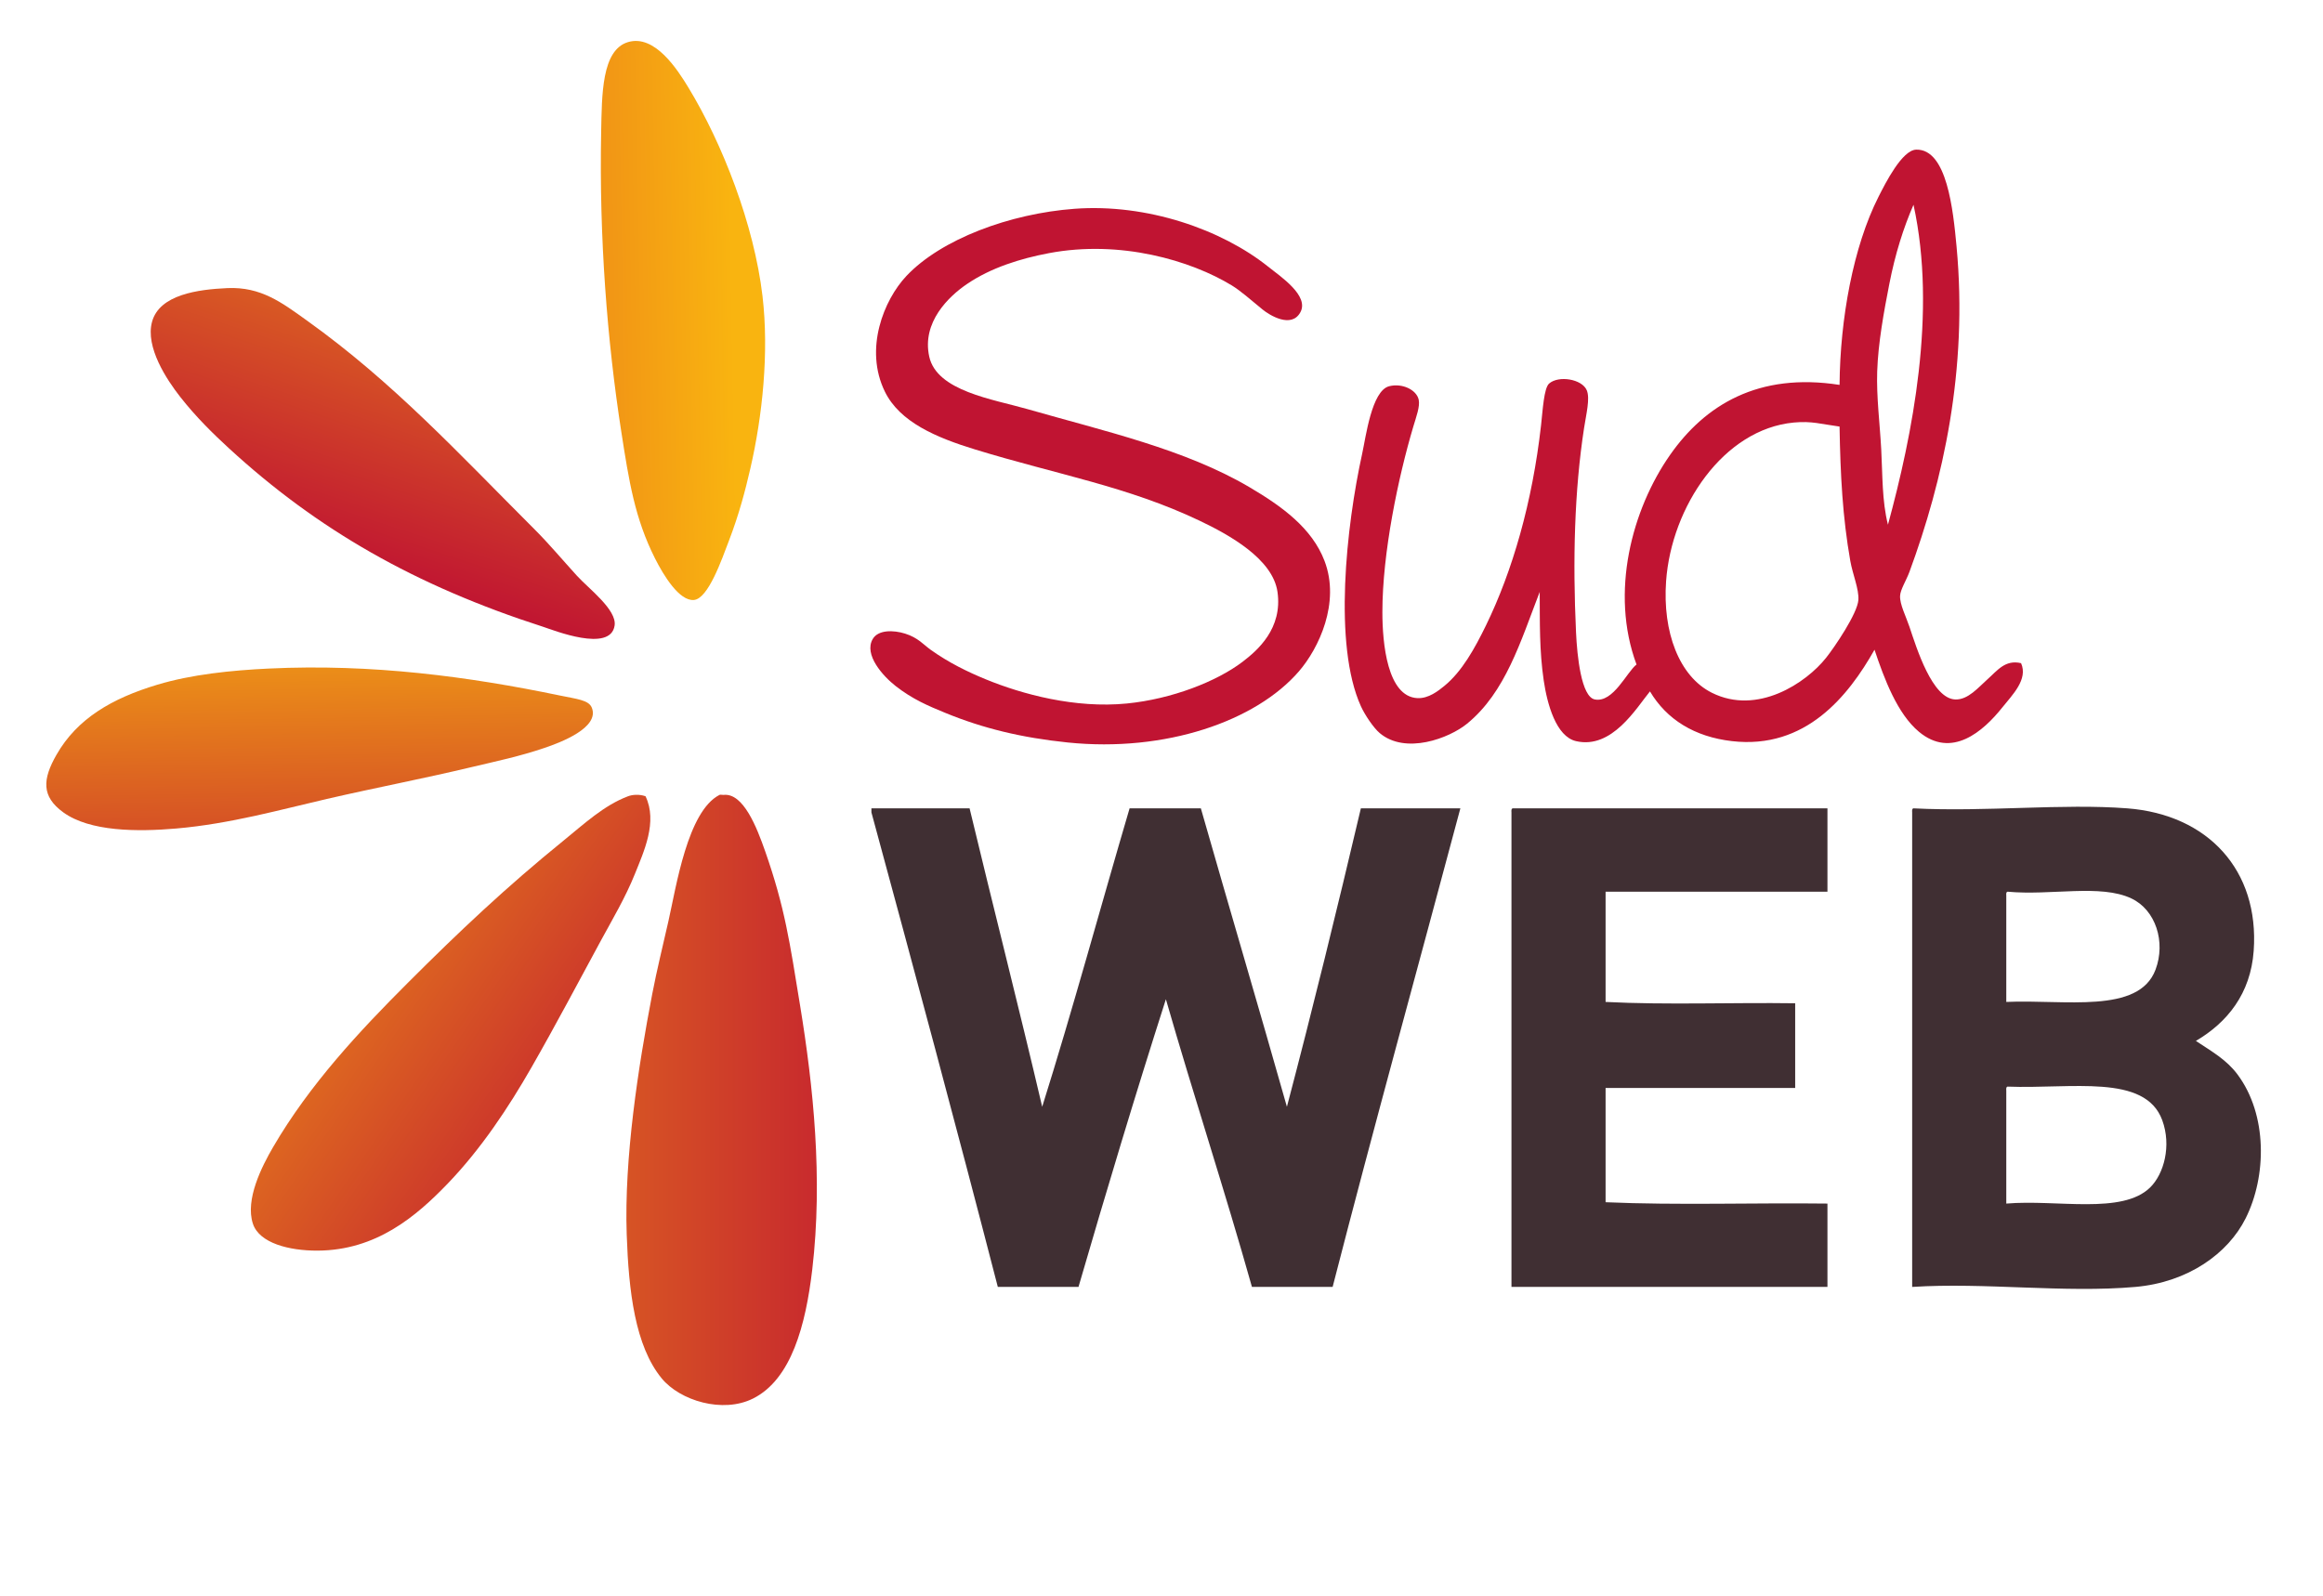 <?xml version="1.0"?>
<svg width="1032.104" height="709.461" xmlns="http://www.w3.org/2000/svg">

 <g>
  <title>background</title>
  <rect fill="none" id="canvas_background" height="402" width="582" y="-1" x="-1"/>
 </g>
 <g>
  <title>Layer 1</title>
  <g id="svg_1">
   <path id="svg_2" d="m897.959,294.71c3.206,7.211 -3.893,14.111 -8.364,19.715c-8.461,10.601 -22.477,22.922 -37.039,10.753c-9.58,-8.005 -15.366,-23.426 -19.715,-36.442c-11.608,20.556 -30.599,44.397 -63.325,40.625c-16.692,-1.926 -29.031,-9.646 -36.441,-22.104c-6.024,7.329 -16.814,25.83 -32.857,22.104c-8.854,-2.058 -12.794,-16.436 -14.338,-26.883c-1.98,-13.413 -1.705,-25.848 -1.792,-39.429c-8.553,22.154 -15.183,44.581 -32.26,58.546c-7.982,6.527 -27.397,13.854 -38.832,4.183c-2.713,-2.294 -6.582,-8.017 -8.363,-11.948c-12.32,-27.188 -6.515,-80.017 0.597,-112.313c1.591,-7.219 4.192,-27.875 11.948,-29.871c5.782,-1.487 12.158,1.535 13.144,5.974c0.657,2.968 -1.116,7.667 -2.391,11.948c-6.69,22.493 -13.741,56.061 -13.741,82.442c0,13.972 2.205,37.543 15.533,38.234c4.993,0.259 9.384,-3.288 11.948,-5.376c7.891,-6.427 13.551,-16.7 18.52,-26.884c11.73,-24.045 20.642,-54.69 24.494,-89.014c0.758,-6.746 1.266,-16.485 3.584,-18.52c4.233,-3.713 14.622,-2.021 16.729,2.987c1.532,3.645 -0.244,10.55 -1.194,16.728c-4.323,28.099 -5.075,58.768 -3.585,90.806c0.498,10.694 2.341,28.723 8.364,29.87c8.206,1.564 14.205,-12.225 18.52,-15.532c-11.898,-32.002 -2.019,-69.011 14.937,-93.196c15.486,-22.093 39.161,-36.709 75.272,-31.065c0.237,-29.305 6.054,-61.385 17.325,-83.637c3.122,-6.164 10.478,-20.747 16.728,-20.91c13.69,-0.357 16.416,26.914 17.923,43.014c5.138,54.915 -6.049,104.196 -20.91,144.573c-1.442,3.919 -4.074,7.935 -4.182,10.753c-0.146,3.795 2.625,9.085 4.182,13.741c3.261,9.744 10.111,31.831 20.312,32.26c5.76,0.242 10.446,-5.535 14.338,-8.961c4.332,-3.82 7.826,-8.851 14.931,-7.171zm-58.546,-168.469c-2.381,12.184 -4.96,26.086 -5.377,38.832c-0.371,11.302 1.17,23.107 1.792,34.649c0.611,11.367 0.31,22.891 2.986,33.455c10.794,-39.644 21.855,-94.275 11.352,-142.183c-4.471,10.276 -8.128,21.805 -10.753,35.247zm-42.416,61.533c-31.277,2.939 -54.385,37.402 -56.754,70.494c-1.619,22.59 5.776,42.3 20.312,49.584c20.273,10.163 41.913,-4.348 50.779,-15.533c3.793,-4.785 13.927,-19.672 14.338,-25.688c0.329,-4.806 -2.546,-11.428 -3.584,-17.325c-3.433,-19.492 -4.409,-38.165 -4.779,-59.741c-8.24,-1.099 -12.318,-2.542 -20.312,-1.791z" fill="#C01432"/>
   <path id="svg_3" d="m477.382,92.786c32.349,-2.392 65.404,9.229 86.027,25.689c5.668,4.523 18.351,12.958 14.338,20.312c-4.017,7.361 -13.842,1.174 -16.729,-1.195c-5.423,-4.453 -9.896,-8.411 -13.739,-10.753c-18.131,-11.05 -49.419,-20.359 -81.248,-14.338c-12.747,2.412 -25.794,6.491 -36.442,13.741c-8.021,5.461 -20.114,16.93 -16.728,32.26c3.382,15.309 28.253,18.893 43.61,23.299c34.371,9.86 69.895,17.783 98.573,34.649c14.692,8.641 27.914,18.303 33.455,32.858c7.068,18.565 -2.588,38.821 -11.351,48.987c-19.147,22.217 -59.362,36.125 -102.755,31.663c-20.55,-2.113 -37.736,-6.314 -54.363,-13.143c-7.729,-3.174 -14.521,-6.035 -22.104,-11.948c-5.538,-4.319 -14.282,-13.925 -10.156,-20.91c2.46,-4.164 9.221,-3.984 14.338,-2.39c5.779,1.802 8.314,5.003 11.351,7.169c8.163,5.826 16.543,9.878 24.494,13.143c16.12,6.62 39.708,13.037 62.728,10.753c19.968,-1.979 39.894,-9.78 51.377,-18.52c6.648,-5.06 17.859,-14.78 15.532,-31.065c-2.097,-14.677 -21.424,-25.366 -34.648,-31.663c-32.025,-15.246 -63.005,-20.393 -99.769,-31.663c-17.265,-5.292 -33.42,-12.166 -40.026,-25.688c-9.289,-19.012 -0.441,-40.757 9.559,-51.377c15.44,-16.397 46.032,-27.752 74.676,-29.87z" fill="#C01432"/>
   <linearGradient y2="0.475" x2="0.788" y1="0.742" x1="-3.57" id="SVGID_1_">
    <stop stop-color="#CD012F" offset="0"/>
    <stop stop-color="#F9B410" offset="1"/>
   </linearGradient>
   <path id="svg_4" d="m279.042,18.707c11.899,-3.558 21.987,12.245 26.883,20.312c15.027,24.762 29.125,60.766 32.858,92.598c2.941,25.088 -0.031,53.25 -5.377,76.468c-2.341,10.167 -5.02,20.395 -9.559,32.26c-3.138,8.201 -9.16,25.706 -15.533,26.286c-6.474,0.589 -13.481,-10.875 -17.325,-18.52c-8.975,-17.852 -11.533,-34.296 -14.937,-56.157c-6.275,-40.311 -9.885,-86.454 -8.961,-133.222c0.331,-16.577 0.186,-36.507 11.951,-40.025z" fill="url(#SVGID_1_)"/>
   <linearGradient y2="-1.223" x2="1.245" y1="0.753" x1="0.406" id="SVGID_2_">
    <stop stop-color="#C01432" offset="0"/>
    <stop stop-color="#F9B410" offset="0.657"/>
   </linearGradient>
   <path id="svg_5" d="m101.014,128.033c14.932,-0.667 24.192,6.427 35.248,14.338c38.462,27.523 67.168,58.805 101.56,93.196c5.901,5.901 11.558,12.646 18.52,20.312c5.175,5.698 17.779,15.087 16.728,22.104c-1.833,12.235 -27.27,2.011 -31.663,0.598c-57.068,-18.351 -100.464,-43.304 -139.794,-79.456c-7.007,-6.441 -14.54,-13.829 -21.507,-22.702c-6.005,-7.648 -15.65,-22.166 -12.545,-33.455c3.318,-12.071 20.432,-14.353 33.453,-14.935z" fill="url(#SVGID_2_)"/>
   <linearGradient y2="-0.574" x2="0.438" y1="1.922" x1="0.581" id="SVGID_3_">
    <stop stop-color="#C01432" offset="0"/>
    <stop stop-color="#F9B410" offset="1"/>
   </linearGradient>
   <path id="svg_6" d="m119.534,297.1c45.83,-2.182 88.875,3.597 129.04,11.948c7.632,1.587 12.956,2.03 14.338,5.377c3.718,9.006 -14.182,15.631 -20.909,17.922c-11.229,3.824 -21.63,5.968 -31.663,8.364c-23.06,5.51 -42.2,9.062 -65.118,14.338c-20.262,4.666 -42.88,11.066 -66.91,13.144c-17.34,1.499 -38.372,1.398 -50.182,-7.169c-9.788,-7.102 -9.29,-14.691 -2.987,-25.688c9.129,-15.93 24.492,-24.965 44.806,-31.065c15.118,-4.542 32.628,-6.364 49.585,-7.171z" fill="url(#SVGID_3_)"/>
   <linearGradient y2="0.503" x2="-2.247" y1="0.499" x1="1.494" id="SVGID_4_">
    <stop stop-color="#C01432" offset="0"/>
    <stop stop-color="#F9B410" offset="1"/>
   </linearGradient>
   <path id="svg_7" d="m321.458,353.256c8.808,-0.998 14.806,14.485 18.52,25.091c8.761,25.02 10.906,40.372 15.533,68.702c5.82,35.64 10.146,76.571 5.376,117.093c-2.904,24.685 -9.279,48.827 -26.286,57.353c-13.478,6.756 -32.476,0.977 -40.624,-8.962c-11.795,-14.385 -14.657,-38.591 -15.532,-63.922c-1.169,-33.812 5.081,-74.289 11.351,-106.938c2.002,-10.424 4.774,-21.702 7.169,-32.26c3.466,-15.288 8.506,-48.914 22.701,-56.156c0.396,-0.203 1.343,0.05 1.792,-0.001z" fill="url(#SVGID_4_)"/>
   <linearGradient y2="-0.061" x2="-0.213" y1="0.829" x1="0.96" id="SVGID_5_">
    <stop stop-color="#C01432" offset="0"/>
    <stop stop-color="#F9B410" offset="1"/>
   </linearGradient>
   <path id="svg_8" d="m286.809,353.854c5.455,11.384 -0.758,24.616 -4.779,34.65c-4.092,10.212 -10.112,20.393 -14.935,29.273c-10.033,18.474 -20.096,37.612 -31.065,56.754c-10.01,17.467 -22.156,35.884 -37.04,51.378c-14.166,14.746 -31.9,29.766 -57.948,29.869c-12.521,0.051 -25.825,-3.305 -28.676,-11.947c-3.547,-10.756 4.018,-25.563 8.961,-34.053c16.242,-27.896 38.576,-51.72 59.741,-72.885c22.968,-22.968 43.919,-42.738 69.299,-63.324c9.178,-7.445 17.936,-15.667 28.676,-19.716c1.686,-0.635 4.782,-1.06 7.766,0.001z" fill="url(#SVGID_5_)"/>
   <path id="svg_9" d="m430.784,359.23c10.634,44.327 21.824,88.1 32.26,132.625c13.656,-43.496 25.832,-88.475 38.832,-132.625c10.555,0 21.108,0 31.663,0c12.643,44.31 25.673,88.231 38.234,132.625c11.49,-43.672 22.344,-87.979 32.857,-132.625c14.736,0 29.472,0 44.208,0c-18.905,70.904 -38.385,141.235 -56.754,212.678c-11.948,0 -23.896,0 -35.845,0c-12.169,-43.191 -25.877,-84.842 -38.234,-127.846c-13.481,42.076 -26.325,84.793 -38.832,127.846c-11.948,0 -23.896,0 -35.845,0c-18.272,-70.742 -37.151,-140.876 -56.156,-210.886c0,-0.598 0,-1.195 0,-1.792c14.539,0 29.076,0 43.612,0z" fill="#402F33"/>
   <path id="svg_10" d="m672.138,359.23c46.6,0 93.195,0 139.794,0c0,12.347 0,24.691 0,37.038c-32.856,0 -65.715,0 -98.571,0c0,16.329 0,32.658 0,48.988c26.884,1.395 56.354,0.199 84.233,0.597c0,12.547 0,25.092 0,37.638c-28.078,0 -56.156,0 -84.233,0c0,16.927 0,33.854 0,50.78c31.661,1.394 65.913,0.198 98.571,0.598c0,12.346 0,24.691 0,37.039c-46.797,0 -93.595,0 -140.391,0c0,-70.296 0,-140.59 0,-210.886c-0.052,-0.847 -0.1,-1.691 0.597,-1.792z" fill="#402F33"/>
   <path id="svg_11" d="m850.166,359.23c32.343,1.652 66.052,-2.229 94.988,0c35.833,2.761 58.722,27.514 56.156,63.324c-1.366,19.058 -11.75,31.852 -25.688,40.026c7.306,4.842 13.643,8.389 18.521,14.936c13.35,17.923 12.963,45.212 3.584,63.924c-7.806,15.57 -25.491,28.398 -48.987,30.468c-31.513,2.772 -66.968,-2.078 -99.17,0c0,-70.296 0,-140.59 0,-210.886c-0.052,-0.847 -0.101,-1.691 0.596,-1.792zm41.222,38.832c0,15.73 0,31.464 0,47.195c25.852,-1.176 58.839,5.56 66.312,-14.338c4.612,-12.285 0.104,-26.55 -10.754,-31.663c-13.784,-6.492 -35.685,-1.185 -54.962,-2.987c-0.696,0.101 -0.648,0.945 -0.596,1.793zm0,86.626c0,16.728 0,33.453 0,50.183c22.404,-1.92 51.492,5.03 63.923,-7.17c6.121,-6.009 9.541,-18.519 5.377,-29.87c-7.636,-20.813 -40.452,-13.833 -68.702,-14.937c-0.698,0.1 -0.65,0.945 -0.598,1.794z" fill="#402F33"/>
  </g>
 </g>
</svg>